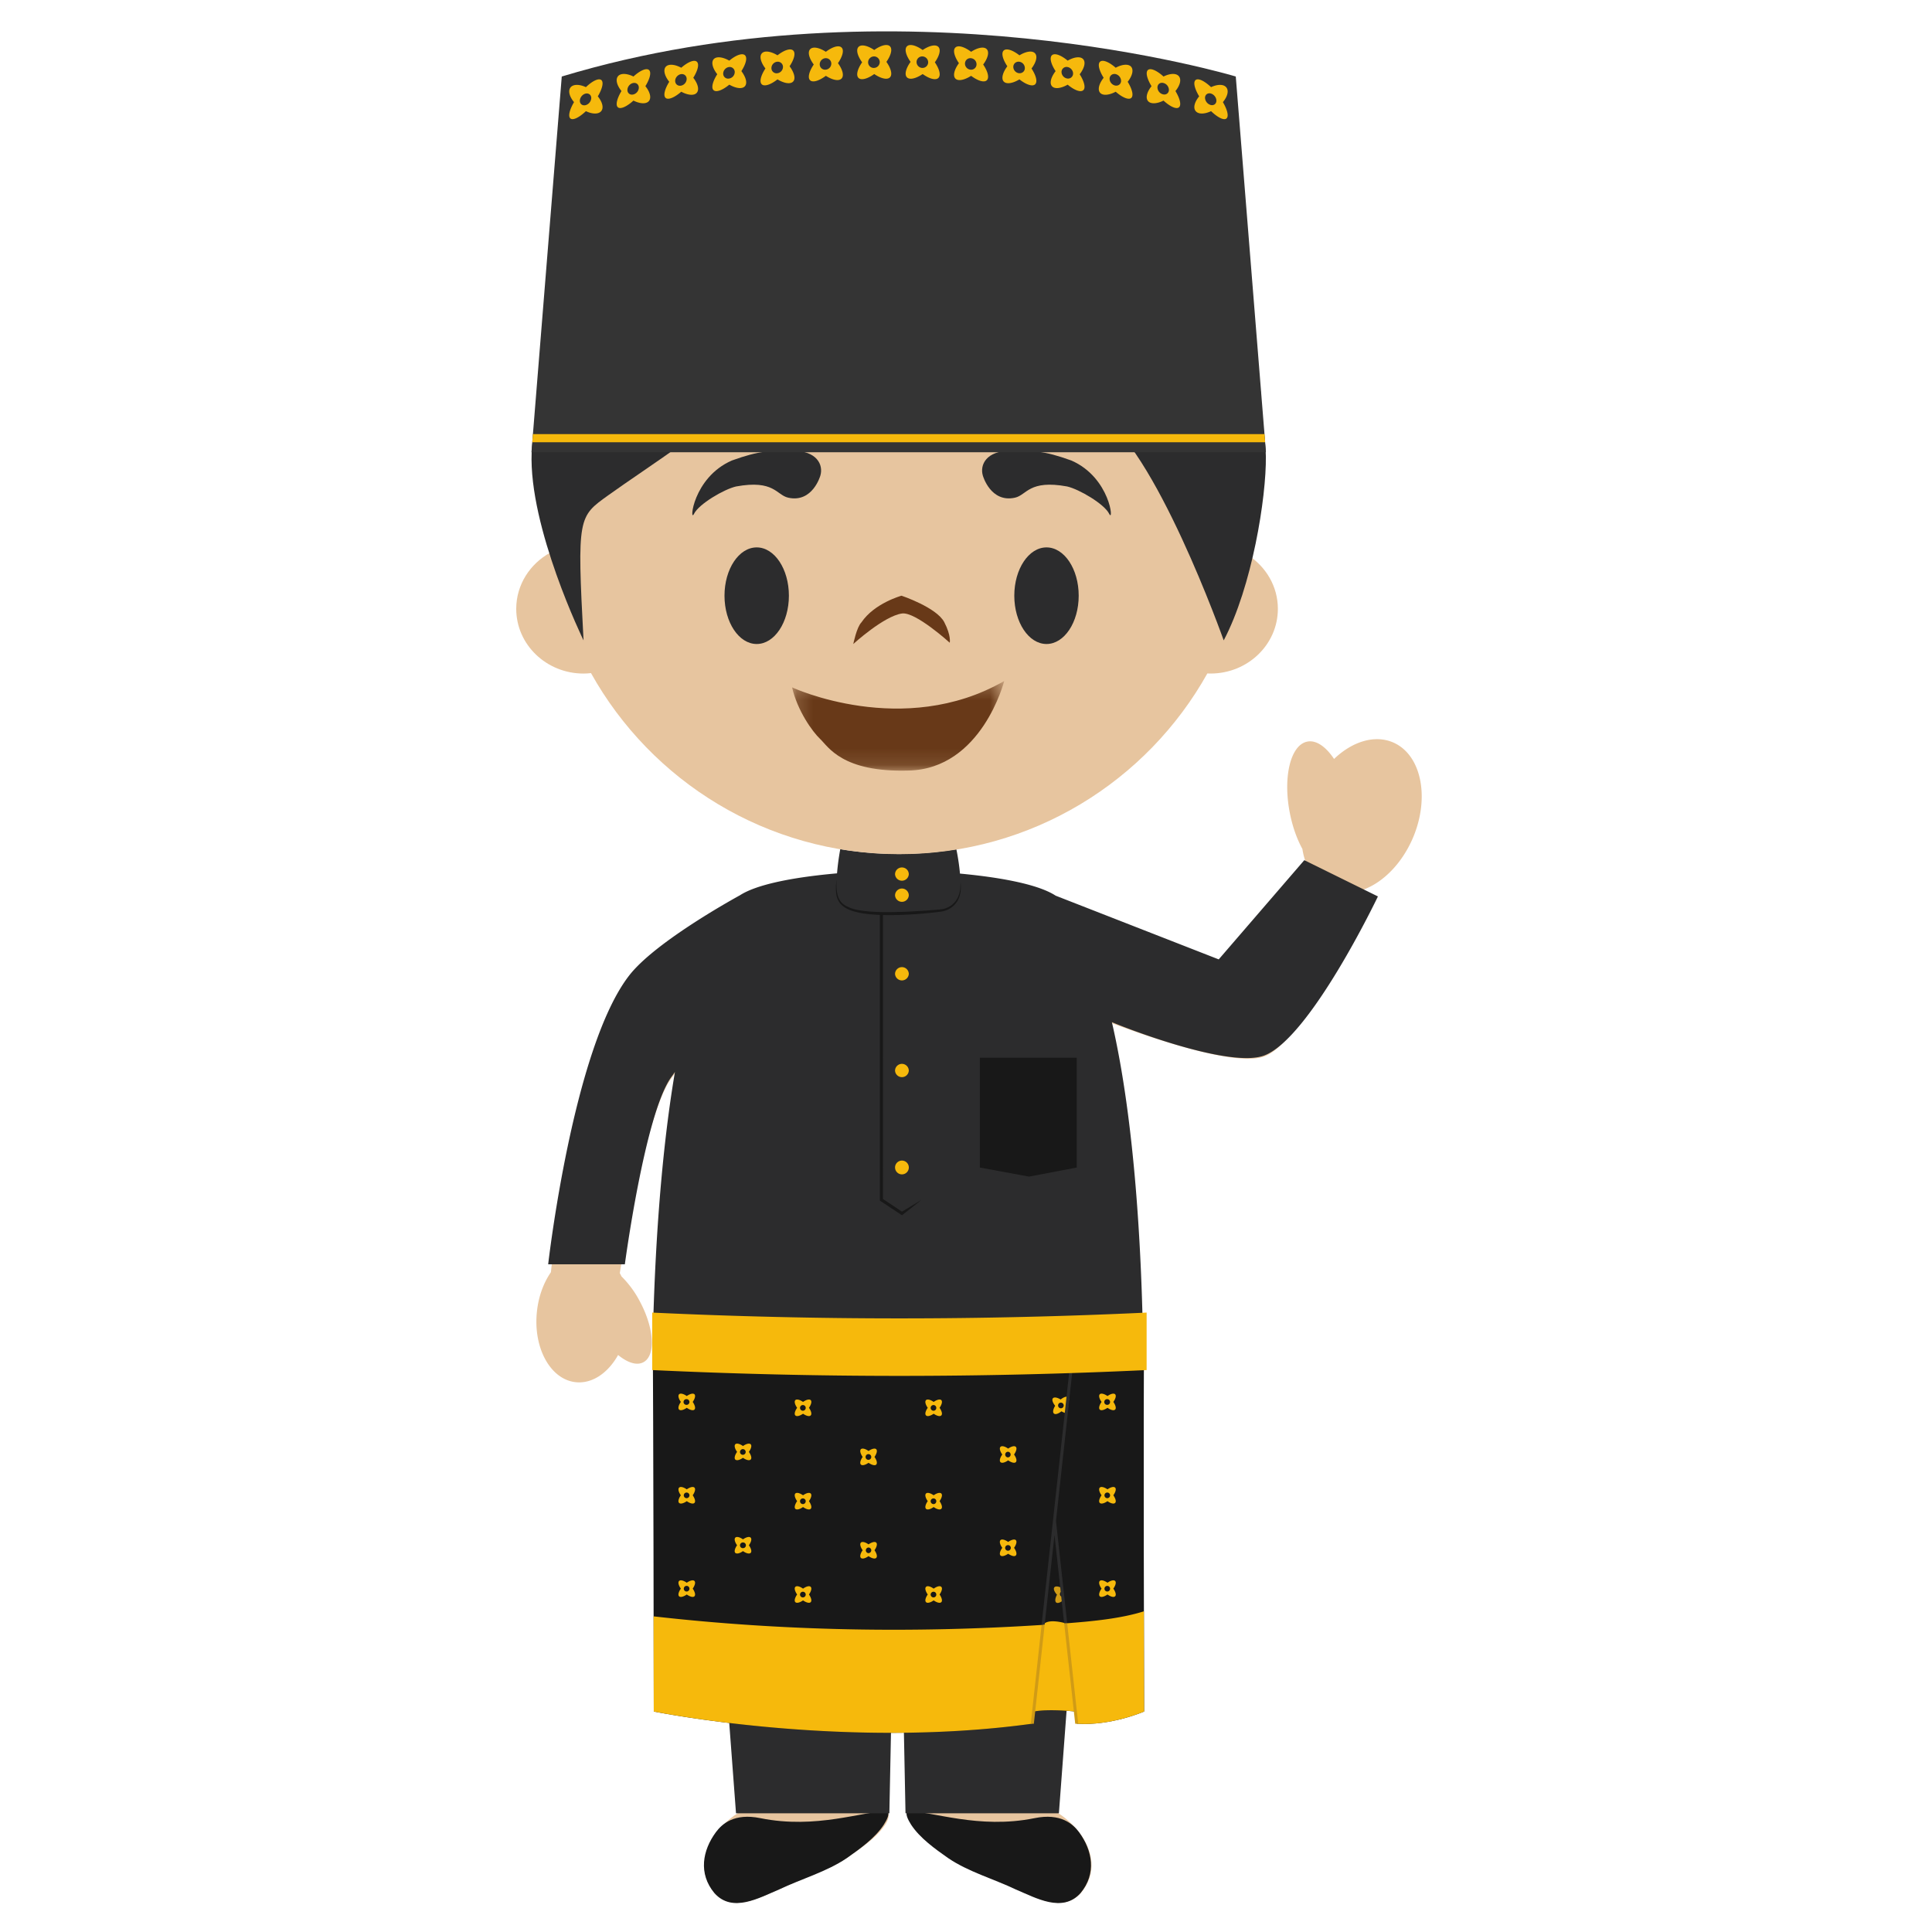 <svg width="120" height="120" viewBox="0 0 120 120" xmlns="http://www.w3.org/2000/svg" xmlns:xlink="http://www.w3.org/1999/xlink"><defs><path id="a" d="M6.2 14.3h13.173v5.567H6.2z"/></defs><g fill="none" fill-rule="evenodd"><path d="M75.823 59.705l5.27-6.18a4.12 4.12 0 0 1-.198-.793c-.339-.617-.616-1.387-.783-2.245-.437-2.238.049-4.224 1.089-4.425.555-.109 1.153.319 1.66 1.078 1.117-1.071 2.498-1.518 3.65-1.034 1.761.746 2.323 3.404 1.25 5.932-.693 1.621-1.882 2.795-3.116 3.232l.002.006s-3.285 9.312-6.145 10.349c-2.318.835-10.482-2.477-10.482-2.477s-.662-2.533-1.001-3.334c-.468-1.097-2.371-4.106-2.371-4.106l11.175 3.997zm-36.753 1.41c-3.512 4.486-4.858 17.943-4.851 17.904-.453.652-.77 1.5-.87 2.45-.24 2.256.841 4.215 2.408 4.381 1.03.11 2.01-.574 2.635-1.689.584.48 1.158.67 1.57.45.773-.406.681-2.088-.208-3.755a6.223 6.223 0 0 0-1.154-1.578c-.03-.07-.068-.135-.103-.2 0 0 1.528-9.736 3.158-12.042.815-1.152 1.341-1.798 1.53-2.31.146-.41.307-1.2.38-1.493.52-2.308 3.382-7.525 3.382-7.525s-6.166 3.227-7.877 5.407m6.903 51.449h-.004l-.442-11.011h9.646v11.011h.002c.061.251-.015.5-.186.757-.546.838-1.494 1.447-2.3 2.014-1.249.853-2.828 1.31-4.21 1.966-1.247.524-2.89 1.516-4.007.27-1.477-1.771-.225-3.944 1.501-5.007m10.454 0v-11.011h9.657l-.437 11.011h-.007c1.724 1.063 2.978 3.236 1.501 5.005-1.116 1.248-2.762.258-4.014-.266-1.377-.659-2.957-1.117-4.206-1.97-.807-.565-1.755-1.172-2.3-2.01-.17-.259-.246-.508-.187-.759h-.007z" fill="#E7C59F"/><path d="M45.905 112.568H45.9h9.217-.006c.059.25-.083.493-.251.755-.542.837-1.434 1.46-2.24 2.024-1.248.856-2.828 1.314-4.209 1.968-1.248.526-2.89 1.51-4.008.264-1.477-1.771-.227-3.947 1.502-5.011" fill="#E7C59F"/><path d="M47.228 112.929c-1.622-.332-2.384.36-2.762.87-.83 1.128-1.104 2.57-.09 3.788 1.117 1.246 2.762.297 4.012-.227 1.381-.659 2.959-1.1 4.209-1.95.804-.568 1.755-1.24 2.3-2.078.167-.264.423-.724.187-.827-1.48-.02-4.373 1.13-7.856.424" fill="#181818"/><path d="M65.584 112.568h.005-9.22.01c-.064.25.078.493.246.755.546.837 1.433 1.46 2.242 2.024 1.25.856 2.828 1.314 4.209 1.968 1.247.526 2.888 1.51 4.007.264 1.48-1.771.225-3.947-1.499-5.011" fill="#E7C59F"/><path d="M64.257 112.929c1.623-.332 2.384.36 2.764.87.83 1.128 1.104 2.57.09 3.788-1.12 1.246-2.765.297-4.015-.227-1.378-.659-2.956-1.1-4.204-1.95-.808-.568-1.755-1.24-2.303-2.078-.166-.264-.422-.724-.188-.827 1.484-.02 4.375 1.13 7.856.424" fill="#181818"/><path fill="#2C2C2D" d="M67.65 87.537l-1.88 25.091h-9.527l-.36-18.146h-.278l-.365 18.146h-9.525l-1.88-25.09z"/><path d="M71.064 83.344c-.057 3.5 0 22.962 0 22.962s-2.065.907-4.187.755l-.085-.755s-1.64-.181-2.567 0l-.105.755c-11.802 1.627-23.513-.755-23.513-.755s-.024-19.462-.065-22.962c5.275 1.043 25.448 1.115 30.522 0" fill="#181818"/><path d="M42.646 87.257a.177.177 0 1 1 0-.353c.096 0 .177.08.177.174 0 .1-.08.18-.177.18m.487-.657c-.083-.081-.273-.031-.476.109-.2-.14-.393-.19-.476-.11-.083.086-.035.275.109.476-.144.203-.192.393-.11.476.084.08.276.03.477-.11.203.14.393.19.476.11.083-.083.031-.273-.107-.476.138-.2.19-.39.107-.475m-.487 6.453a.175.175 0 0 1-.175-.175c0-.096.079-.174.175-.174.096 0 .177.078.177.174 0 .096-.08.175-.177.175m.487-.655c-.083-.083-.273-.033-.476.107-.2-.14-.393-.19-.476-.107-.083.083-.035.277.109.476-.144.203-.192.392-.11.473.084.083.276.033.477-.107.203.14.393.19.476.107.083-.08.031-.27-.107-.473.138-.199.19-.393.107-.476m-.487 6.454a.176.176 0 0 1-.175-.176.176.176 0 1 1 .352 0c0 .098-.08.176-.177.176m.487-.656c-.083-.081-.273-.033-.476.109-.2-.142-.393-.19-.476-.11-.083.084-.035.276.109.476-.144.203-.192.393-.11.476.084.083.276.03.477-.111.203.141.393.194.476.11.083-.082.031-.272-.107-.475.138-.2.19-.392.107-.475m6.735-10.573a.178.178 0 0 1-.177-.18c0-.095.078-.174.177-.174.098 0 .177.079.177.175a.178.178 0 0 1-.177.179m.485-.66c-.081-.078-.273-.03-.475.112-.203-.142-.393-.19-.478-.111-.08.083-.03.272.11.477-.14.199-.19.391-.11.472.085.085.275.035.478-.105.202.14.394.19.475.105.083-.081.032-.273-.107-.472.14-.205.19-.394.107-.477m-.485 6.456a.177.177 0 0 1-.177-.179c0-.096.078-.172.177-.172.098 0 .177.076.177.172 0 .1-.08.18-.177.18m.485-.657c-.081-.081-.273-.033-.475.109-.203-.142-.393-.19-.478-.11-.08.081-.03.273.11.474-.14.205-.19.395-.11.478.085.08.275.033.478-.111.202.144.394.192.475.11.083-.082.032-.272-.107-.477.14-.2.19-.393.107-.473m-.485 6.453a.177.177 0 0 1-.177-.175.177.177 0 1 1 .354 0 .177.177 0 0 1-.177.175m.485-.655c-.081-.083-.273-.033-.475.11-.203-.143-.393-.193-.478-.11-.08.08-.03.27.11.474-.14.2-.19.395-.11.475.085.081.275.033.478-.109.202.142.394.19.475.11.083-.081.032-.276-.107-.476.14-.203.19-.393.107-.474m7.627-10.939a.18.18 0 0 1-.176-.18c0-.095.083-.174.177-.174.098 0 .175.079.175.175a.176.176 0 0 1-.175.179m.485-.66c-.083-.078-.273-.03-.474.112-.201-.142-.396-.19-.474-.111-.086.083-.035.272.105.477-.14.199-.19.391-.105.472.078.085.273.035.474-.105.2.14.391.19.474.105.083-.081.03-.273-.107-.472.138-.205.19-.394.107-.477m-.486 6.456a.18.18 0 0 1-.176-.179c0-.096.083-.172.177-.172.098 0 .175.076.175.172 0 .1-.077.18-.175.18m.485-.657c-.083-.081-.273-.033-.474.109-.201-.142-.396-.19-.474-.11-.086.081-.035.273.105.474-.14.205-.19.395-.105.478.078.08.273.033.474-.111.2.144.391.192.474.11.083-.082.03-.272-.107-.477.138-.2.19-.393.107-.473m-.486 6.453a.18.18 0 0 1-.176-.175.18.18 0 0 1 .177-.177c.098 0 .175.079.175.177a.175.175 0 0 1-.175.175m.485-.655c-.083-.083-.273-.033-.474.11-.201-.143-.396-.193-.474-.11-.086.08-.035.27.105.474-.14.2-.19.395-.105.475.078.081.273.033.474-.109.2.142.391.19.474.11.083-.081.03-.276-.107-.476.138-.203.19-.393.107-.474m7.443-11.092a.173.173 0 0 1-.188-.161.17.17 0 0 1 .161-.188.176.176 0 0 1 .188.166.176.176 0 0 1-.161.183m.439-.685c-.09-.078-.278-.013-.47.138-.208-.127-.402-.162-.48-.075-.077.09-.012.275.14.467-.128.208-.167.406-.077.48.087.079.275.018.467-.137.116.068.23.111.32.122l.1-.404c-.022-.034-.046-.074-.077-.109.127-.211.162-.403.077-.482" fill="#F6B90C"/><path d="M66.028 99.187a.176.176 0 0 1-.194-.153.184.184 0 0 1 .15-.2l.044.353zm-.057-.546c-.216-.113-.415-.142-.485-.046-.072.092 0 .273.166.456-.118.216-.14.413-.048.485.092.07.278-.002.459-.168l-.092-.727z" fill="#D09B16"/><path d="M68.777 87.257a.177.177 0 1 1 0-.353c.094 0 .172.08.172.174 0 .1-.078.18-.172.18m.485-.657c-.083-.081-.273-.031-.474.109-.204-.14-.396-.19-.479-.11-.08.086-.033.275.11.476-.143.203-.19.393-.11.476.083.08.275.03.479-.11.2.14.39.19.474.11.083-.083.03-.273-.11-.476.14-.2.193-.39.11-.475m-.485 6.453a.176.176 0 0 1-.177-.175.175.175 0 1 1 .177.175m.485-.655c-.083-.083-.273-.033-.474.107-.204-.14-.396-.19-.479-.107-.08.083-.033.277.11.476-.143.203-.19.392-.11.473.083.083.275.033.479-.107.2.14.39.19.474.107.083-.08.03-.27-.11-.473.14-.199.193-.393.11-.476m-.485 6.454a.176.176 0 0 1-.177-.176.174.174 0 1 1 .349 0 .175.175 0 0 1-.172.176m.485-.656c-.083-.081-.273-.033-.474.109-.204-.142-.396-.19-.479-.11-.08.084-.033.276.11.476-.143.203-.19.393-.11.476.083.083.275.03.479-.111.2.141.39.194.474.11.083-.082.03-.272-.11-.475.14-.2.193-.392.11-.475M46.14 90.36a.176.176 0 0 1-.178-.176.18.18 0 0 1 .177-.177c.099 0 .177.083.177.177a.176.176 0 0 1-.177.176m.486-.654c-.081-.08-.274-.033-.477.109-.2-.142-.393-.19-.476-.11-.081.084-.033.274.109.474-.142.203-.19.395-.11.476.084.083.276.033.477-.107.203.14.396.19.477.107.083-.08.032-.273-.11-.476.142-.2.193-.39.11-.473m-.485 6.454a.177.177 0 0 1-.178-.175c0-.098.08-.18.177-.18a.177.177 0 1 1 0 .353m.486-.653c-.081-.083-.274-.035-.477.107-.2-.142-.393-.19-.476-.107-.081.083-.033.275.109.473-.142.203-.19.393-.11.474.084.08.276.035.477-.11.203.145.396.19.477.11.083-.081.032-.27-.11-.474.142-.198.193-.39.11-.473m7.315-4.833a.176.176 0 0 1-.178-.177.177.177 0 1 1 .177.177m.485-.657c-.08-.08-.273-.033-.478.109-.2-.142-.39-.19-.474-.11-.081.082-.033.274.109.479-.142.2-.19.39-.11.473.086.08.276.03.475-.109.205.14.397.19.478.11.081-.084.033-.274-.107-.474.14-.205.188-.397.107-.478m-.484 6.455a.176.176 0 0 1 0-.351.175.175 0 0 1 .176.173c0 .096-.08.177-.177.177m.485-.654c-.08-.081-.273-.033-.478.109-.2-.142-.39-.19-.474-.11-.081.081-.033.273.109.474-.142.2-.19.39-.11.476.086.08.276.032.475-.11.205.142.397.19.478.11.081-.085.033-.275-.107-.476.14-.2.188-.393.107-.473m8.186-5.294a.175.175 0 1 1 0-.351.176.176 0 0 1 0 .351m.484-.654c-.08-.083-.27-.033-.476.107-.2-.14-.393-.19-.476-.107-.081.08-.033.273.111.476-.144.2-.192.39-.111.473.083.08.275.03.476-.11.206.14.396.19.476.11.081-.083.033-.273-.109-.473.142-.203.19-.395.11-.476m-.485 6.451a.176.176 0 0 1-.178-.177c0-.096.079-.172.177-.172.097 0 .175.076.175.172a.176.176 0 0 1-.175.177m.485-.657c-.08-.08-.27-.028-.476.111-.2-.14-.393-.192-.476-.11-.081.084-.033.274.111.477-.144.2-.192.39-.111.473.083.086.275.031.476-.106.206.137.396.192.476.106.081-.082.033-.272-.109-.473.142-.203.19-.393.11-.478m-22.5 4.734l.013 5.91s11.709 2.383 23.513.756l.103-.755c.926-.181 2.567 0 2.567 0l.086.755c2.121.152 4.186-.755 4.186-.755s-.01-2.828-.013-6.225c-1.438.456-3.236.626-4.853.748 0 0-1.101-.342-1.407.094-8.04.52-16.09.39-24.195-.528" fill="#F6B90C"/><path fill="#2C2C2D" d="M66.286 100.821l-.695-6.34h-.002l1.16-10.613-.196.064-1.86 17 .192-.017.612-5.579.599 5.496z"/><path fill="#D09B16" d="M66.784 107.07l-.687-6.236.188-.013.684 6.23zm-2.57 0l.673-6.153-.192.015-.669 6.12z"/><path d="M38.811 78.527l-4.763.002s1.536-13.477 5.05-17.963c1.553-1.981 6.05-4.514 6.863-4.96 2.01-1.297 8.046-1.49 8.046-1.49l1.685.049h.14l1.682-.048s6.06.211 8.057 1.516l10.126 3.956 5.315-6.162 4.573 2.252s-4.222 8.85-7.084 9.888c-2.222.803-8.874-1.829-9.44-2.08 1.44 6.214 1.831 14.326 1.925 19.33l.009.778h-30.46c.007-.37.018-.672.027-1.086.107-4.187.421-10.399 1.359-15.928a9.18 9.18 0 0 1-.243.343c-1.628 2.302-2.867 11.603-2.867 11.603" fill="#2C2C2D"/><path fill="#181818" d="M60.86 72.518l3.052.563 2.966-.563v-6.82H60.86zm-3.617 2.004l-1.222.735-1.18-.787V56.75h-.192v17.817l.043.03 1.274.847.064.037.046-.04z"/><path d="M52.738 56.427c-.131-.037-.227-.133-.321-.211l-.12-.103a1.694 1.694 0 0 1-.106-.118c-.51-.63 0-3.253 0-3.253a21.941 21.941 0 0 0 7.21.005s.574 2.677 0 3.248c-.223.22-.523.482-.936.554-1.411.245-4.357.293-5.727-.122" fill="#2C2C2D"/><path d="M51.965 54.618s0 .042-.006.116a3.074 3.074 0 0 0-.003.327c.003.142.016.31.062.5.045.188.135.39.305.548.084.076.184.144.3.196.116.054.234.109.365.144.26.076.548.118.845.148.298.033.61.044.925.055.319.004.638.002.961-.007.324-.006.647-.017.962-.037.317-.02.627-.035.93-.057.302-.024.597-.045.868-.074.26-.037.498-.15.675-.296a1.39 1.39 0 0 0 .372-.513c.07-.18.105-.35.118-.487.013-.14.015-.25.015-.327l-.002-.113s.002.037.01.113c.01.076.016.188.012.332a1.73 1.73 0 0 1-.09.506c-.061.19-.179.4-.365.57-.188.17-.435.303-.727.353a24.397 24.397 0 0 1-1.805.175c-.317.019-.643.034-.966.043-.326.009-.65.009-.973-.002a9.96 9.96 0 0 1-.937-.07 4.76 4.76 0 0 1-.87-.179 2.152 2.152 0 0 1-.382-.166 1.399 1.399 0 0 1-.317-.233 1.134 1.134 0 0 1-.205-.301 1.502 1.502 0 0 1-.092-.306 2.798 2.798 0 0 1-.03-.515c.004-.142.019-.253.028-.327l.017-.116" fill="#181818"/><path d="M55.593 60.497a.428.428 0 0 0 .854 0 .426.426 0 1 0-.854 0m0-4.882a.428.428 0 0 0 .854 0 .427.427 0 0 0-.854 0m0-1.311a.428.428 0 0 0 .854 0c0-.24-.19-.425-.428-.425a.424.424 0 0 0-.426.425m0 12.201a.428.428 0 0 0 .854 0 .426.426 0 1 0-.854 0m0 6.005c0 .24.192.432.426.432a.428.428 0 1 0-.426-.432M40.51 85.097c10.231.482 20.478.482 30.709 0v-3.57c-10.231.48-20.478.48-30.709 0v3.57z" fill="#F6B90C"/><path d="M77.509 34.476c.162-1.071.245-2.17.245-3.288 0-12.076-9.803-21.864-21.898-21.864-12.095 0-21.9 9.788-21.9 21.864 0 1.065.076 2.112.223 3.137-1.263.694-2.115 1.997-2.115 3.491 0 2.22 1.874 4.02 4.182 4.02.155 0 .312-.012.461-.03 3.739 6.71 10.913 11.248 19.149 11.248 8.225 0 15.394-4.527 19.135-11.225.066.004.132.006.197.006 2.31 0 4.183-1.8 4.183-4.019 0-1.392-.739-2.618-1.862-3.34" fill="#E7C59F"/><g transform="translate(43 28)"><path d="M7.95 1.552s-.48 1.695-1.992 1.36c-.738-.164-.868-1.13-3.238-.697-.745.17-2.312 1.087-2.614 1.7-.302.613-.084-2.248 2.35-3.312C4.212-.03 4.807 0 6.261 0c1.453 0 1.901.853 1.69 1.552m10.099 0s.48 1.695 1.992 1.36c.738-.164.868-1.13 3.238-.697.745.17 2.312 1.087 2.614 1.7.302.613.084-2.248-2.35-3.312C21.788-.03 21.193 0 19.739 0c-1.453 0-1.901.853-1.69 1.552M6 9c0 1.657-.895 3-2 3s-2-1.343-2-3 .895-3 2-3 2 1.343 2 3m18 0c0 1.657-.895 3-2 3s-2-1.343-2-3 .895-3 2-3 2 1.343 2 3" fill="#2C2C2D"/><path d="M13.025 10.105c.84-.118 2.965 1.816 2.965 1.816s.102-.428-.341-1.28C15.17 9.727 12.995 9 12.995 9s-1.69.463-2.491 1.658C10.207 10.958 10 12 10 12s1.898-1.737 3.025-1.895z" fill="#683918"/><mask id="b" fill="#fff"><use xlink:href="#a"/></mask><path d="M6.2 14.696s6.898 3.208 13.173-.397c0 0-1.39 5.47-5.95 5.561-4.115.122-4.984-1.492-5.477-1.956-.493-.463-1.421-1.772-1.747-3.208" fill="#683918" mask="url(#b)"/></g><path d="M78.625 28.34c-.015-1.144-.315-2.49-.324-4.02-2.943-9.619-11.839-16.618-22.44-16.618-9.23 0-17.216 5.304-21.069 13.025-1.064 3.035-1.72 6.024-1.77 7.37-.19 4.676 3.223 11.678 3.223 11.678-.41-7.696-.323-7.678 1.537-9.014 2.307-1.66 7.176-4.747 9.055-6.881.36-.408 1.1-1.872 1.1-1.872s-.07 1.15.572 1.654c3.874 3.054 15.305-.34 19.64 2.016 3.549 1.926 7.858 14.097 7.858 14.097 1.752-3.312 2.653-8.87 2.618-11.435" fill="#2C2C2D"/><path d="M76.756 4.752s-20.934-6.31-41.864 0L33.01 28.09h45.62L76.756 4.75z" fill="#343434"/><path d="M36.37 6.532c-.197.046-.354-.072-.354-.273 0-.196.157-.397.354-.445.195-.043.354.079.354.275a.48.48 0 0 1-.354.443m.975-1.564c-.166-.127-.551.06-.953.445-.406-.188-.791-.192-.957.02-.164.209-.064.573.218.91-.282.482-.382.894-.218 1.02.166.127.55-.074.957-.458.402.192.787.201.953-.006.166-.203.067-.57-.214-.914.281-.474.38-.886.214-1.017m1.979.902c-.197.042-.354-.087-.354-.281 0-.199.157-.393.354-.432.196-.04.354.087.354.286 0 .196-.158.39-.354.427m.98-1.527c-.165-.135-.554.042-.959.41-.406-.2-.795-.22-.961-.017-.166.207-.066.571.216.918-.282.472-.382.884-.216 1.015.166.13.555-.052.961-.421.405.203.794.229.96.028.166-.2.067-.57-.219-.923.286-.464.385-.872.219-1.01m1.989.979c-.197.033-.358-.1-.358-.299 0-.196.161-.382.358-.417.199-.03.356.1.356.301a.437.437 0 0 1-.356.415m.983-1.492c-.163-.142-.557.021-.963.377-.409-.22-.796-.25-.966-.057-.166.201-.066.572.22.93-.286.46-.386.866-.22 1.006.17.135.557-.035.966-.389.406.218.8.26.963.066.169-.195.068-.57-.216-.932.284-.456.385-.86.216-1.001m2 1.05a.305.305 0 0 1-.358-.31c0-.197.16-.378.358-.406a.313.313 0 0 1 .359.314.414.414 0 0 1-.359.402m.99-1.453c-.168-.147-.561-.003-.968.34-.413-.234-.802-.28-.972-.09-.166.192-.066.566.223.934-.289.45-.39.856-.223.995.17.144.56-.009.972-.349.409.234.8.29.968.1.166-.187.066-.562-.218-.94.284-.443.384-.84.218-.99m2.006 1.123a.318.318 0 0 1-.358-.323c0-.196.157-.373.358-.392a.322.322 0 0 1 .359.325.4.4 0 0 1-.359.39m.99-1.416c-.168-.155-.56-.021-.972.301-.41-.248-.802-.312-.97-.122-.17.184-.068.561.22.94-.288.441-.39.838-.22.989.168.148.56.01.97-.312.413.249.804.316.972.135.169-.18.068-.56-.22-.949.288-.434.389-.829.22-.982m14.034 1.414a.404.404 0 0 1-.359-.39c0-.199.162-.343.359-.325a.4.4 0 0 1 .358.393c.004.194-.157.338-.358.322m.992-1.234c-.169-.19-.56-.127-.97.122-.414-.323-.803-.456-.975-.301-.168.152-.068.547.223.981-.29.387-.391.768-.223.95.172.18.561.113.974-.136.411.323.802.46.97.312.169-.15.068-.547-.218-.988.286-.38.387-.757.219-.94m2.004 1.563a.418.418 0 0 1-.359-.404.31.31 0 0 1 .359-.312c.196.026.358.21.358.404a.31.31 0 0 1-.358.312m.987-1.2c-.168-.19-.559-.144-.965.089-.413-.343-.802-.487-.973-.34-.168.15-.068.55.223.992-.29.378-.391.75-.223.94.17.188.56.134.973-.1.406.34.797.493.965.347.169-.137.066-.545-.218-.992.284-.371.387-.744.218-.936m1.996 1.638a.442.442 0 0 1-.358-.416c0-.199.161-.332.358-.301a.446.446 0 0 1 .356.42c0 .197-.16.328-.356.297m.985-1.165c-.166-.196-.557-.163-.963.057-.411-.356-.798-.52-.968-.377-.166.141-.066.545.22 1.001-.288.362-.389.737-.22.932.17.192.557.152.968-.066.406.354.797.524.963.389.164-.14.064-.546-.218-1.006.282-.358.382-.729.218-.93m1.985 1.712a.453.453 0 0 1-.354-.428c0-.198.158-.325.354-.283a.454.454 0 0 1 .357.427c0 .199-.16.325-.357.284m.977-1.126c-.166-.203-.55-.185-.955.018-.406-.37-.795-.546-.963-.41-.166.137-.066.545.218 1.01-.284.353-.384.722-.218.922.168.201.557.175.963-.028.405.369.79.552.955.421.169-.13.07-.543-.214-1.014.284-.347.383-.712.214-.919M75.2 6.521a.485.485 0 0 1-.354-.442c0-.197.162-.319.354-.273.194.05.352.246.352.445 0 .198-.158.318-.352.27m.972-1.088c-.164-.212-.548-.208-.95-.02-.409-.384-.791-.574-.957-.445-.169.13-.068.543.218 1.017-.286.344-.387.711-.218.914.166.207.548.198.957.006.402.384.786.585.95.459.166-.127.066-.54-.216-1.021.282-.336.382-.7.216-.91M51.274 4.328a.33.33 0 0 1-.359-.334c0-.199.16-.369.359-.38.2-.01.36.144.36.34a.38.38 0 0 1-.36.374m.996-1.377c-.172-.164-.566-.044-.974.266-.416-.266-.805-.34-.975-.161-.17.179-.068.56.223.951-.29.43-.393.825-.223.982.17.155.56.028.975-.28.413.265.802.348.974.17.168-.174.068-.56-.223-.955.29-.423.391-.816.223-.973m2.013 1.269a.35.35 0 0 1-.363-.35.37.37 0 0 1 .363-.366.356.356 0 0 1 .36.353.368.368 0 0 1-.36.362m.992-1.344c-.168-.166-.562-.063-.975.231-.41-.279-.806-.366-.974-.194-.17.173-.068.557.222.958-.29.417-.393.807-.222.973.168.162.563.053.974-.244.413.28.807.377.975.207.168-.17.07-.556-.219-.964.289-.41.387-.799.219-.967m2.016 1.345a.37.37 0 0 1-.362-.365.35.35 0 0 1 .362-.351.367.367 0 0 1 .359.364.351.351 0 0 1-.359.351m.993-1.307c-.169-.172-.562-.085-.975.194-.415-.294-.804-.397-.975-.23-.17.167-.07.556.223.966-.293.408-.393.794-.223.964.17.17.56.072.975-.207.413.297.806.406.975.244.168-.166.067-.556-.219-.973.286-.401.387-.785.219-.958m2.012 1.416a.381.381 0 0 1-.36-.375c0-.199.16-.352.36-.339a.38.38 0 0 1 .358.378.333.333 0 0 1-.358.336m.994-1.272c-.168-.18-.561-.105-.972.161-.415-.31-.806-.43-.977-.266-.168.157-.07.55.22.973-.29.395-.388.781-.22.956.17.177.562.094.977-.17.41.307.804.434.972.279.169-.157.068-.552-.223-.982.291-.39.392-.772.223-.951M33.06 27.468h45.522l-.041-.504H33.1z" fill="#F6B90C"/></g></svg>